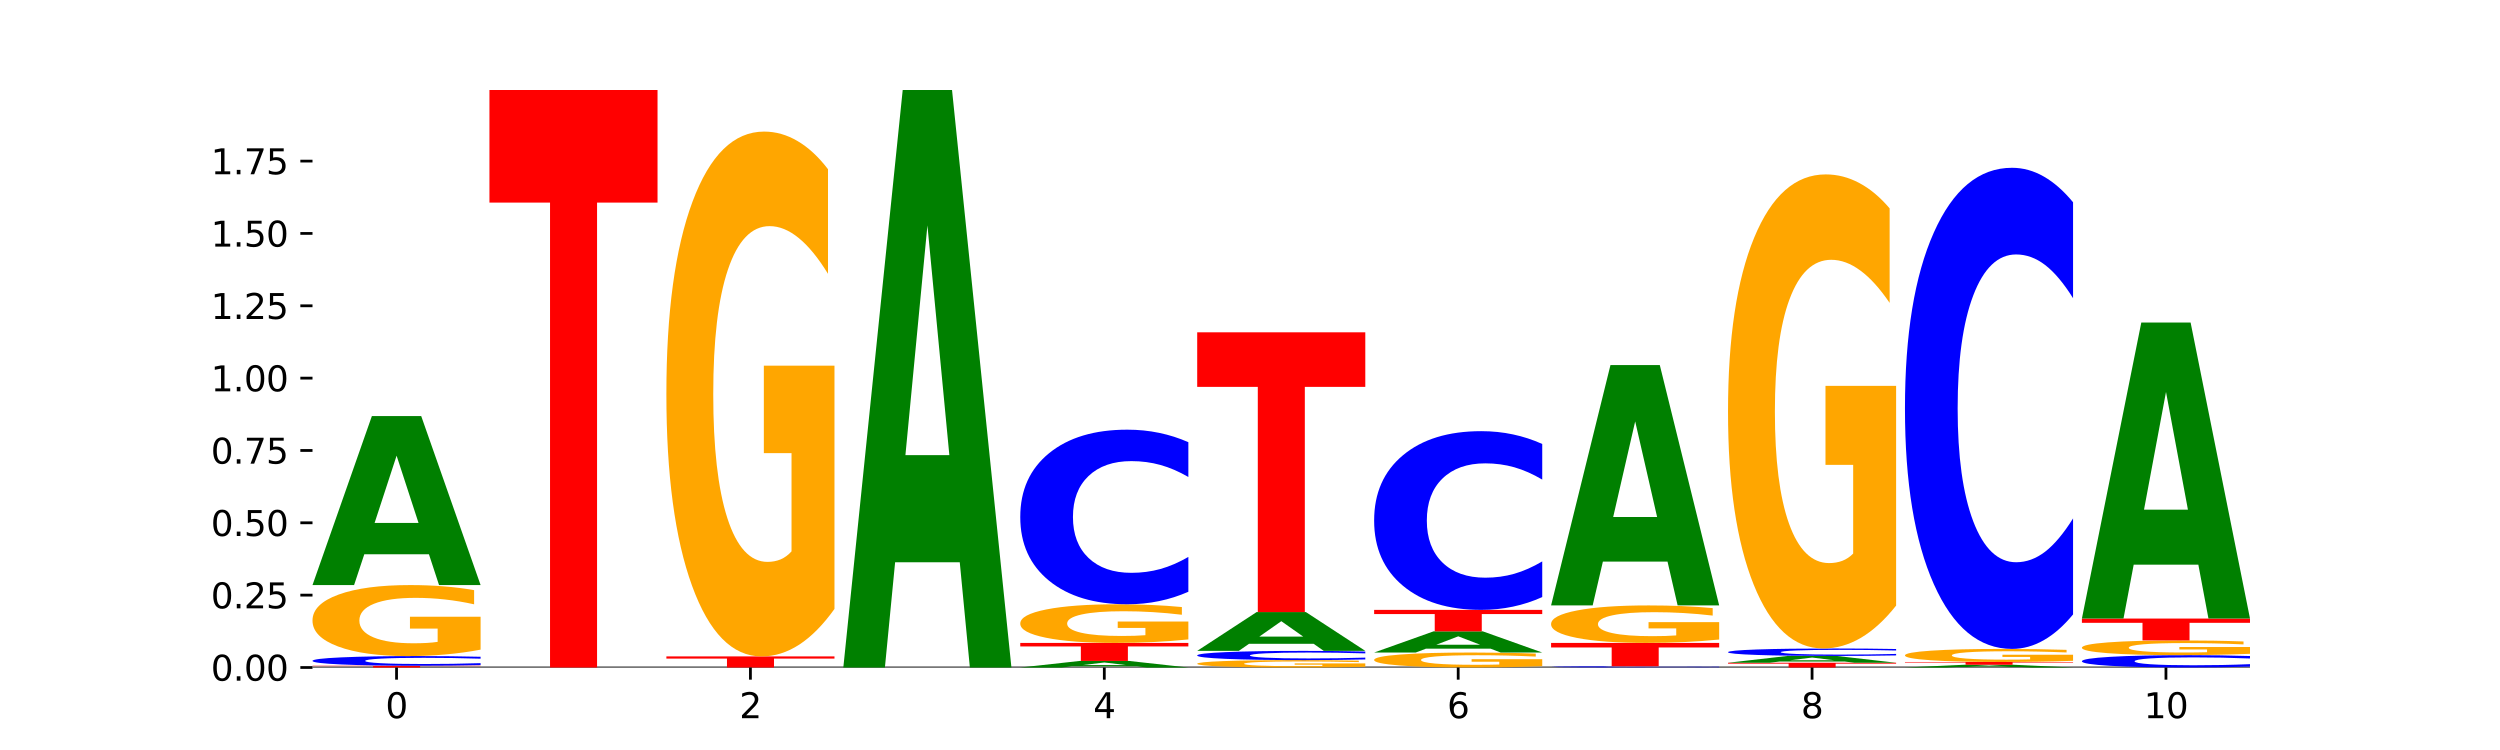 <?xml version="1.0" encoding="utf-8" standalone="no"?>
<!DOCTYPE svg PUBLIC "-//W3C//DTD SVG 1.1//EN"
  "http://www.w3.org/Graphics/SVG/1.1/DTD/svg11.dtd">
<svg xmlns:xlink="http://www.w3.org/1999/xlink" width="720pt" height="216pt" viewBox="0 0 720 216" xmlns="http://www.w3.org/2000/svg" version="1.1">
 <defs>
  <style type="text/css">*{stroke-linejoin: round; stroke-linecap: butt}</style>
 </defs>
 <g id="figure_1">
  <g id="patch_1">
   <path d="M 0 216 
L 720 216 
L 720 0 
L 0 0 
z
" style="fill: #ffffff"/>
  </g>
  <g id="axes_1">
   <g id="patch_2">
    <path d="M 90 192.24 
L 648 192.24 
L 648 25.92 
L 90 25.92 
z
" style="fill: #ffffff"/>
   </g>
   <g id="line2d_1">
    <path d="M 90 192.24 
L 648 192.24 
" clip-path="url(#p0ff4543376)" style="fill: none; stroke: #000000; stroke-width: 0.5; stroke-linecap: square"/>
   </g>
   <g id="patch_3">
    <path d="M 90 191.741 
L 138.411 191.741 
L 138.411 191.839 
L 120.994 191.839 
L 120.994 192.24 
L 107.45 192.24 
L 107.45 191.839 
L 90 191.839 
L 90 191.741 
z
" clip-path="url(#p0ff4543376)" style="fill: #ff0000"/>
   </g>
   <g id="patch_4">
    <path d="M 138.411 191.541 
Q 134.361 191.64 129.983 191.69 
Q 125.604 191.741 120.835 191.741 
Q 106.613 191.741 98.306 191.365 
Q 90 190.989 90 190.346 
Q 90 189.7 98.306 189.324 
Q 106.613 188.948 120.835 188.948 
Q 125.604 188.948 129.983 188.999 
Q 134.361 189.049 138.411 189.149 
L 138.411 189.705 
Q 134.325 189.574 130.361 189.513 
Q 126.397 189.451 122.018 189.451 
Q 114.163 189.451 109.662 189.69 
Q 105.173 189.927 105.173 190.346 
Q 105.173 190.762 109.662 191 
Q 114.163 191.238 122.018 191.238 
Q 126.397 191.238 130.361 191.177 
Q 134.325 191.115 138.411 190.984 
L 138.411 191.541 
z
" clip-path="url(#p0ff4543376)" style="fill: #0000ff"/>
   </g>
   <g id="patch_5">
    <path d="M 138.411 187.098 
Q 133.529 188.023 128.277 188.488 
Q 123.026 188.948 117.428 188.948 
Q 104.777 188.948 97.389 186.194 
Q 90 183.44 90 178.73 
Q 90 173.966 97.519 171.233 
Q 105.048 168.5 118.144 168.5 
Q 123.189 168.5 127.811 168.871 
Q 132.444 169.239 136.545 169.965 
L 136.545 174.042 
Q 132.313 173.108 128.126 172.648 
Q 123.938 172.183 119.728 172.183 
Q 111.938 172.183 107.717 173.881 
Q 103.497 175.575 103.497 178.73 
Q 103.497 181.856 107.566 183.563 
Q 111.634 185.265 119.12 185.265 
Q 121.16 185.265 122.907 185.168 
Q 124.654 185.066 126.042 184.855 
L 126.042 181.028 
L 118.068 181.028 
L 118.068 177.619 
L 138.411 177.619 
L 138.411 187.098 
z
" clip-path="url(#p0ff4543376)" style="fill: #ffa600"/>
   </g>
   <g id="patch_6">
    <path d="M 123.534 159.632 
L 104.916 159.632 
L 101.977 168.5 
L 90 168.5 
L 107.104 119.822 
L 121.307 119.822 
L 138.411 168.5 
L 126.444 168.5 
L 123.534 159.632 
z
M 107.886 150.598 
L 120.535 150.598 
L 114.22 131.235 
L 107.886 150.598 
z
" clip-path="url(#p0ff4543376)" style="fill: #008000"/>
   </g>
   <g id="patch_7">
    <path d="M 140.959 25.92 
L 189.37 25.92 
L 189.37 58.357 
L 171.953 58.357 
L 171.953 192.24 
L 158.409 192.24 
L 158.409 58.357 
L 140.959 58.357 
L 140.959 25.92 
z
" clip-path="url(#p0ff4543376)" style="fill: #ff0000"/>
   </g>
   <g id="patch_8">
    <path d="M 191.918 189.051 
L 240.329 189.051 
L 240.329 189.673 
L 222.912 189.673 
L 222.912 192.24 
L 209.368 192.24 
L 209.368 189.673 
L 191.918 189.673 
L 191.918 189.051 
z
" clip-path="url(#p0ff4543376)" style="fill: #ff0000"/>
   </g>
   <g id="patch_9">
    <path d="M 240.329 175.375 
Q 235.446 182.213 230.195 185.648 
Q 224.944 189.051 219.346 189.051 
Q 206.695 189.051 199.306 168.693 
Q 191.918 148.336 191.918 113.522 
Q 191.918 78.301 199.437 58.1 
Q 206.966 37.898 220.062 37.898 
Q 225.107 37.898 229.729 40.646 
Q 234.361 43.362 238.463 48.733 
L 238.463 78.863 
Q 234.231 71.963 230.043 68.56 
Q 225.855 65.125 221.646 65.125 
Q 213.856 65.125 209.635 77.677 
Q 205.415 90.198 205.415 113.522 
Q 205.415 136.627 209.483 149.241 
Q 213.552 161.824 221.038 161.824 
Q 223.078 161.824 224.825 161.106 
Q 226.571 160.357 227.96 158.796 
L 227.96 130.507 
L 219.986 130.507 
L 219.986 105.31 
L 240.329 105.31 
L 240.329 175.375 
z
" clip-path="url(#p0ff4543376)" style="fill: #ffa600"/>
   </g>
   <g id="patch_10">
    <path d="M 276.411 161.942 
L 257.793 161.942 
L 254.853 192.24 
L 242.877 192.24 
L 259.98 25.92 
L 274.184 25.92 
L 291.288 192.24 
L 279.321 192.24 
L 276.411 161.942 
z
M 260.762 131.073 
L 273.412 131.073 
L 267.097 64.916 
L 260.762 131.073 
z
" clip-path="url(#p0ff4543376)" style="fill: #008000"/>
   </g>
   <g id="patch_11">
    <path d="M 327.37 191.896 
L 308.752 191.896 
L 305.812 192.24 
L 293.836 192.24 
L 310.939 190.353 
L 325.143 190.353 
L 342.247 192.24 
L 330.28 192.24 
L 327.37 191.896 
z
M 311.721 191.546 
L 324.371 191.546 
L 318.056 190.796 
L 311.721 191.546 
z
" clip-path="url(#p0ff4543376)" style="fill: #008000"/>
   </g>
   <g id="patch_12">
    <path d="M 293.836 185.164 
L 342.247 185.164 
L 342.247 186.176 
L 324.83 186.176 
L 324.83 190.353 
L 311.286 190.353 
L 311.286 186.176 
L 293.836 186.176 
L 293.836 185.164 
z
" clip-path="url(#p0ff4543376)" style="fill: #ff0000"/>
   </g>
   <g id="patch_13">
    <path d="M 342.247 184.157 
Q 337.364 184.66 332.113 184.913 
Q 326.862 185.164 321.263 185.164 
Q 308.613 185.164 301.224 183.665 
Q 293.836 182.165 293.836 179.601 
Q 293.836 177.007 301.354 175.519 
Q 308.884 174.031 321.98 174.031 
Q 327.025 174.031 331.647 174.234 
Q 336.279 174.434 340.38 174.829 
L 340.38 177.049 
Q 336.149 176.54 331.961 176.29 
Q 327.773 176.037 323.564 176.037 
Q 315.774 176.037 311.553 176.961 
Q 307.333 177.883 307.333 179.601 
Q 307.333 181.303 311.401 182.232 
Q 315.47 183.159 322.956 183.159 
Q 324.996 183.159 326.742 183.106 
Q 328.489 183.051 329.878 182.936 
L 329.878 180.852 
L 321.904 180.852 
L 321.904 178.996 
L 342.247 178.996 
L 342.247 184.157 
z
" clip-path="url(#p0ff4543376)" style="fill: #ffa600"/>
   </g>
   <g id="patch_14">
    <path d="M 342.247 170.427 
Q 338.197 172.214 333.818 173.117 
Q 329.439 174.031 324.67 174.031 
Q 310.448 174.031 302.142 167.259 
Q 293.836 160.486 293.836 148.904 
Q 293.836 137.28 302.142 130.518 
Q 310.448 123.746 324.67 123.746 
Q 329.439 123.746 333.818 124.66 
Q 338.197 125.563 342.247 127.35 
L 342.247 137.374 
Q 338.16 135.006 334.196 133.905 
Q 330.232 132.803 325.853 132.803 
Q 317.998 132.803 313.498 137.093 
Q 309.009 141.373 309.009 148.904 
Q 309.009 156.404 313.498 160.694 
Q 317.998 164.974 325.853 164.974 
Q 330.232 164.974 334.196 163.872 
Q 338.16 162.761 342.247 160.393 
L 342.247 170.427 
z
" clip-path="url(#p0ff4543376)" style="fill: #0000ff"/>
   </g>
   <g id="patch_15">
    <path d="M 393.205 192.048 
Q 388.323 192.144 383.072 192.192 
Q 377.821 192.24 372.222 192.24 
Q 359.572 192.24 352.183 191.953 
Q 344.795 191.667 344.795 191.177 
Q 344.795 190.681 352.313 190.397 
Q 359.843 190.112 372.938 190.112 
Q 377.983 190.112 382.605 190.151 
Q 387.238 190.189 391.339 190.265 
L 391.339 190.689 
Q 387.108 190.592 382.92 190.544 
Q 378.732 190.496 374.522 190.496 
Q 366.732 190.496 362.512 190.672 
Q 358.291 190.849 358.291 191.177 
Q 358.291 191.502 362.36 191.68 
Q 366.429 191.857 373.915 191.857 
Q 375.955 191.857 377.701 191.847 
Q 379.448 191.836 380.837 191.814 
L 380.837 191.416 
L 372.862 191.416 
L 372.862 191.061 
L 393.205 191.061 
L 393.205 192.048 
z
" clip-path="url(#p0ff4543376)" style="fill: #ffa600"/>
   </g>
   <g id="patch_16">
    <path d="M 393.205 189.922 
Q 389.156 190.016 384.777 190.064 
Q 380.398 190.112 375.629 190.112 
Q 361.407 190.112 353.101 189.754 
Q 344.795 189.396 344.795 188.784 
Q 344.795 188.169 353.101 187.811 
Q 361.407 187.453 375.629 187.453 
Q 380.398 187.453 384.777 187.501 
Q 389.156 187.549 393.205 187.644 
L 393.205 188.174 
Q 389.119 188.049 385.155 187.99 
Q 381.191 187.932 376.812 187.932 
Q 368.957 187.932 364.457 188.159 
Q 359.968 188.385 359.968 188.784 
Q 359.968 189.18 364.457 189.407 
Q 368.957 189.633 376.812 189.633 
Q 381.191 189.633 385.155 189.575 
Q 389.119 189.516 393.205 189.391 
L 393.205 189.922 
z
" clip-path="url(#p0ff4543376)" style="fill: #0000ff"/>
   </g>
   <g id="patch_17">
    <path d="M 378.329 185.418 
L 359.711 185.418 
L 356.771 187.453 
L 344.795 187.453 
L 361.898 176.284 
L 376.102 176.284 
L 393.205 187.453 
L 381.239 187.453 
L 378.329 185.418 
z
M 362.68 183.345 
L 375.33 183.345 
L 369.015 178.903 
L 362.68 183.345 
z
" clip-path="url(#p0ff4543376)" style="fill: #008000"/>
   </g>
   <g id="patch_18">
    <path d="M 344.795 95.706 
L 393.205 95.706 
L 393.205 111.421 
L 375.789 111.421 
L 375.789 176.284 
L 362.245 176.284 
L 362.245 111.421 
L 344.795 111.421 
L 344.795 95.706 
z
" clip-path="url(#p0ff4543376)" style="fill: #ff0000"/>
   </g>
   <g id="patch_19">
    <path d="M 444.164 191.85 
Q 439.282 192.045 434.031 192.143 
Q 428.78 192.24 423.181 192.24 
Q 410.531 192.24 403.142 191.659 
Q 395.753 191.078 395.753 190.085 
Q 395.753 189.08 403.272 188.504 
Q 410.802 187.927 423.897 187.927 
Q 428.942 187.927 433.564 188.006 
Q 438.197 188.083 442.298 188.236 
L 442.298 189.096 
Q 438.067 188.899 433.879 188.802 
Q 429.691 188.704 425.481 188.704 
Q 417.691 188.704 413.471 189.062 
Q 409.25 189.42 409.25 190.085 
Q 409.25 190.744 413.319 191.104 
Q 417.388 191.463 424.874 191.463 
Q 426.914 191.463 428.66 191.443 
Q 430.407 191.421 431.796 191.377 
L 431.796 190.57 
L 423.821 190.57 
L 423.821 189.851 
L 444.164 189.851 
L 444.164 191.85 
z
" clip-path="url(#p0ff4543376)" style="fill: #ffa600"/>
   </g>
   <g id="patch_20">
    <path d="M 429.288 186.817 
L 410.67 186.817 
L 407.73 187.927 
L 395.753 187.927 
L 412.857 181.833 
L 427.061 181.833 
L 444.164 187.927 
L 432.198 187.927 
L 429.288 186.817 
z
M 413.639 185.686 
L 426.289 185.686 
L 419.974 183.262 
L 413.639 185.686 
z
" clip-path="url(#p0ff4543376)" style="fill: #008000"/>
   </g>
   <g id="patch_21">
    <path d="M 395.753 175.645 
L 444.164 175.645 
L 444.164 176.852 
L 426.748 176.852 
L 426.748 181.833 
L 413.204 181.833 
L 413.204 176.852 
L 395.753 176.852 
L 395.753 175.645 
z
" clip-path="url(#p0ff4543376)" style="fill: #ff0000"/>
   </g>
   <g id="patch_22">
    <path d="M 444.164 171.956 
Q 440.115 173.785 435.736 174.71 
Q 431.357 175.645 426.588 175.645 
Q 412.366 175.645 404.06 168.713 
Q 395.753 161.781 395.753 149.926 
Q 395.753 138.028 404.06 131.107 
Q 412.366 124.174 426.588 124.174 
Q 431.357 124.174 435.736 125.11 
Q 440.115 126.035 444.164 127.864 
L 444.164 138.124 
Q 440.078 135.7 436.114 134.573 
Q 432.15 133.446 427.771 133.446 
Q 419.916 133.446 415.415 137.837 
Q 410.927 142.217 410.927 149.926 
Q 410.927 157.602 415.415 161.994 
Q 419.916 166.374 427.771 166.374 
Q 432.15 166.374 436.114 165.247 
Q 440.078 164.109 444.164 161.685 
L 444.164 171.956 
z
" clip-path="url(#p0ff4543376)" style="fill: #0000ff"/>
   </g>
   <g id="patch_23">
    <path d="M 495.123 192.214 
Q 491.074 192.227 486.695 192.233 
Q 482.316 192.24 477.547 192.24 
Q 463.325 192.24 455.019 192.192 
Q 446.712 192.143 446.712 192.06 
Q 446.712 191.977 455.019 191.929 
Q 463.325 191.88 477.547 191.88 
Q 482.316 191.88 486.695 191.887 
Q 491.074 191.893 495.123 191.906 
L 495.123 191.978 
Q 491.037 191.961 487.073 191.953 
Q 483.109 191.945 478.73 191.945 
Q 470.875 191.945 466.374 191.976 
Q 461.886 192.006 461.886 192.06 
Q 461.886 192.114 466.374 192.145 
Q 470.875 192.175 478.73 192.175 
Q 483.109 192.175 487.073 192.167 
Q 491.037 192.159 495.123 192.142 
L 495.123 192.214 
z
" clip-path="url(#p0ff4543376)" style="fill: #0000ff"/>
   </g>
   <g id="patch_24">
    <path d="M 446.712 185.161 
L 495.123 185.161 
L 495.123 186.471 
L 477.707 186.471 
L 477.707 191.88 
L 464.163 191.88 
L 464.163 186.471 
L 446.712 186.471 
L 446.712 185.161 
z
" clip-path="url(#p0ff4543376)" style="fill: #ff0000"/>
   </g>
   <g id="patch_25">
    <path d="M 495.123 184.184 
Q 490.241 184.672 484.99 184.918 
Q 479.739 185.161 474.14 185.161 
Q 461.489 185.161 454.101 183.707 
Q 446.712 182.252 446.712 179.765 
Q 446.712 177.249 454.231 175.805 
Q 461.761 174.362 474.856 174.362 
Q 479.901 174.362 484.523 174.559 
Q 489.156 174.753 493.257 175.136 
L 493.257 177.289 
Q 489.026 176.796 484.838 176.553 
Q 480.65 176.307 476.44 176.307 
Q 468.65 176.307 464.43 177.204 
Q 460.209 178.099 460.209 179.765 
Q 460.209 181.416 464.278 182.317 
Q 468.346 183.216 475.833 183.216 
Q 477.872 183.216 479.619 183.164 
Q 481.366 183.111 482.755 182.999 
L 482.755 180.978 
L 474.78 180.978 
L 474.78 179.178 
L 495.123 179.178 
L 495.123 184.184 
z
" clip-path="url(#p0ff4543376)" style="fill: #ffa600"/>
   </g>
   <g id="patch_26">
    <path d="M 480.247 161.75 
L 461.629 161.75 
L 458.689 174.362 
L 446.712 174.362 
L 463.816 105.131 
L 478.02 105.131 
L 495.123 174.362 
L 483.157 174.362 
L 480.247 161.75 
z
M 464.598 148.901 
L 477.248 148.901 
L 470.933 121.363 
L 464.598 148.901 
z
" clip-path="url(#p0ff4543376)" style="fill: #008000"/>
   </g>
   <g id="patch_27">
    <path d="M 497.671 190.871 
L 546.082 190.871 
L 546.082 191.138 
L 528.666 191.138 
L 528.666 192.24 
L 515.122 192.24 
L 515.122 191.138 
L 497.671 191.138 
L 497.671 190.871 
z
" clip-path="url(#p0ff4543376)" style="fill: #ff0000"/>
   </g>
   <g id="patch_28">
    <path d="M 531.206 190.514 
L 512.587 190.514 
L 509.648 190.871 
L 497.671 190.871 
L 514.775 188.915 
L 528.979 188.915 
L 546.082 190.871 
L 534.116 190.871 
L 531.206 190.514 
z
M 515.557 190.151 
L 528.206 190.151 
L 521.892 189.373 
L 515.557 190.151 
z
" clip-path="url(#p0ff4543376)" style="fill: #008000"/>
   </g>
   <g id="patch_29">
    <path d="M 546.082 188.76 
Q 542.033 188.837 537.654 188.876 
Q 533.275 188.915 528.506 188.915 
Q 514.284 188.915 505.978 188.625 
Q 497.671 188.335 497.671 187.839 
Q 497.671 187.342 505.978 187.053 
Q 514.284 186.763 528.506 186.763 
Q 533.275 186.763 537.654 186.802 
Q 542.033 186.841 546.082 186.917 
L 546.082 187.346 
Q 541.996 187.245 538.032 187.198 
Q 534.068 187.151 529.689 187.151 
Q 521.834 187.151 517.333 187.334 
Q 512.845 187.517 512.845 187.839 
Q 512.845 188.16 517.333 188.344 
Q 521.834 188.527 529.689 188.527 
Q 534.068 188.527 538.032 188.48 
Q 541.996 188.432 546.082 188.331 
L 546.082 188.76 
z
" clip-path="url(#p0ff4543376)" style="fill: #0000ff"/>
   </g>
   <g id="patch_30">
    <path d="M 546.082 174.41 
Q 541.2 180.586 535.949 183.689 
Q 530.697 186.763 525.099 186.763 
Q 512.448 186.763 505.06 168.374 
Q 497.671 149.985 497.671 118.538 
Q 497.671 86.725 505.19 68.477 
Q 512.72 50.229 525.815 50.229 
Q 530.86 50.229 535.482 52.711 
Q 540.115 55.165 544.216 60.016 
L 544.216 87.233 
Q 539.985 81 535.797 77.925 
Q 531.609 74.823 527.399 74.823 
Q 519.609 74.823 515.389 86.161 
Q 511.168 97.47 511.168 118.538 
Q 511.168 139.409 515.237 150.803 
Q 519.305 162.169 526.792 162.169 
Q 528.831 162.169 530.578 161.521 
Q 532.325 160.844 533.714 159.434 
L 533.714 133.881 
L 525.739 133.881 
L 525.739 111.121 
L 546.082 111.121 
L 546.082 174.41 
z
" clip-path="url(#p0ff4543376)" style="fill: #ffa600"/>
   </g>
   <g id="patch_31">
    <path d="M 582.164 192.096 
L 563.546 192.096 
L 560.607 192.24 
L 548.63 192.24 
L 565.734 191.447 
L 579.937 191.447 
L 597.041 192.24 
L 585.074 192.24 
L 582.164 192.096 
z
M 566.516 191.948 
L 579.165 191.948 
L 572.85 191.633 
L 566.516 191.948 
z
" clip-path="url(#p0ff4543376)" style="fill: #008000"/>
   </g>
   <g id="patch_32">
    <path d="M 548.63 190.654 
L 597.041 190.654 
L 597.041 190.809 
L 579.624 190.809 
L 579.624 191.447 
L 566.081 191.447 
L 566.081 190.809 
L 548.63 190.809 
L 548.63 190.654 
z
" clip-path="url(#p0ff4543376)" style="fill: #ff0000"/>
   </g>
   <g id="patch_33">
    <path d="M 597.041 190.313 
Q 592.159 190.484 586.908 190.569 
Q 581.656 190.654 576.058 190.654 
Q 563.407 190.654 556.019 190.147 
Q 548.63 189.639 548.63 188.772 
Q 548.63 187.894 556.149 187.391 
Q 563.679 186.888 576.774 186.888 
Q 581.819 186.888 586.441 186.956 
Q 591.074 187.024 595.175 187.158 
L 595.175 187.908 
Q 590.944 187.736 586.756 187.652 
Q 582.568 187.566 578.358 187.566 
Q 570.568 187.566 566.348 187.879 
Q 562.127 188.191 562.127 188.772 
Q 562.127 189.348 566.196 189.662 
Q 570.264 189.976 577.75 189.976 
Q 579.79 189.976 581.537 189.958 
Q 583.284 189.939 584.673 189.9 
L 584.673 189.195 
L 576.698 189.195 
L 576.698 188.567 
L 597.041 188.567 
L 597.041 190.313 
z
" clip-path="url(#p0ff4543376)" style="fill: #ffa600"/>
   </g>
   <g id="patch_34">
    <path d="M 597.041 176.955 
Q 592.992 181.879 588.613 184.369 
Q 584.234 186.888 579.465 186.888 
Q 565.243 186.888 556.936 168.225 
Q 548.63 149.563 548.63 117.648 
Q 548.63 85.619 556.936 66.985 
Q 565.243 48.323 579.465 48.323 
Q 584.234 48.323 588.613 50.842 
Q 592.992 53.332 597.041 58.255 
L 597.041 85.877 
Q 592.955 79.351 588.991 76.317 
Q 585.027 73.283 580.648 73.283 
Q 572.793 73.283 568.292 85.104 
Q 563.804 96.897 563.804 117.648 
Q 563.804 138.314 568.292 150.136 
Q 572.793 161.928 580.648 161.928 
Q 585.027 161.928 588.991 158.894 
Q 592.955 155.832 597.041 149.305 
L 597.041 176.955 
z
" clip-path="url(#p0ff4543376)" style="fill: #0000ff"/>
   </g>
   <g id="patch_35">
    <path d="M 648 191.985 
Q 643.951 192.111 639.572 192.175 
Q 635.193 192.24 630.424 192.24 
Q 616.202 192.24 607.895 191.761 
Q 599.589 191.282 599.589 190.462 
Q 599.589 189.64 607.895 189.161 
Q 616.202 188.682 630.424 188.682 
Q 635.193 188.682 639.572 188.747 
Q 643.951 188.811 648 188.937 
L 648 189.646 
Q 643.914 189.479 639.95 189.401 
Q 635.986 189.323 631.607 189.323 
Q 623.752 189.323 619.251 189.627 
Q 614.762 189.929 614.762 190.462 
Q 614.762 190.993 619.251 191.296 
Q 623.752 191.599 631.607 191.599 
Q 635.986 191.599 639.95 191.521 
Q 643.914 191.443 648 191.275 
L 648 191.985 
z
" clip-path="url(#p0ff4543376)" style="fill: #0000ff"/>
   </g>
   <g id="patch_36">
    <path d="M 648 188.298 
Q 643.118 188.49 637.866 188.587 
Q 632.615 188.682 627.017 188.682 
Q 614.366 188.682 606.978 188.111 
Q 599.589 187.539 599.589 186.562 
Q 599.589 185.574 607.108 185.007 
Q 614.637 184.44 627.733 184.44 
Q 632.778 184.44 637.4 184.517 
Q 642.033 184.593 646.134 184.744 
L 646.134 185.59 
Q 641.903 185.396 637.715 185.301 
Q 633.527 185.204 629.317 185.204 
Q 621.527 185.204 617.306 185.556 
Q 613.086 185.908 613.086 186.562 
Q 613.086 187.211 617.155 187.565 
Q 621.223 187.918 628.709 187.918 
Q 630.749 187.918 632.496 187.898 
Q 634.243 187.877 635.631 187.833 
L 635.631 187.039 
L 627.657 187.039 
L 627.657 186.332 
L 648 186.332 
L 648 188.298 
z
" clip-path="url(#p0ff4543376)" style="fill: #ffa600"/>
   </g>
   <g id="patch_37">
    <path d="M 599.589 178.145 
L 648 178.145 
L 648 179.373 
L 630.583 179.373 
L 630.583 184.44 
L 617.04 184.44 
L 617.04 179.373 
L 599.589 179.373 
L 599.589 178.145 
z
" clip-path="url(#p0ff4543376)" style="fill: #ff0000"/>
   </g>
   <g id="patch_38">
    <path d="M 633.123 162.615 
L 614.505 162.615 
L 611.566 178.145 
L 599.589 178.145 
L 616.693 92.894 
L 630.896 92.894 
L 648 178.145 
L 636.033 178.145 
L 633.123 162.615 
z
M 617.475 146.793 
L 630.124 146.793 
L 623.809 112.882 
L 617.475 146.793 
z
" clip-path="url(#p0ff4543376)" style="fill: #008000"/>
   </g>
   <g id="matplotlib.axis_1">
    <g id="xtick_1">
     <g id="line2d_2">
      <defs>
       <path id="m4aa1432391" d="M 0 0 
L 0 3.5 
" style="stroke: #000000; stroke-width: 0.8"/>
      </defs>
      <g>
       <use xlink:href="#m4aa1432391" x="114.205" y="192.24" style="stroke: #000000; stroke-width: 0.8"/>
      </g>
     </g>
     <g id="text_1">
      <!-- 0 -->
      <g transform="translate(111.024 206.838) scale(0.1 -0.1)">
       <defs>
        <path id="DejaVuSans-30" d="M 2034 4250 
Q 1547 4250 1301 3770 
Q 1056 3291 1056 2328 
Q 1056 1369 1301 889 
Q 1547 409 2034 409 
Q 2525 409 2770 889 
Q 3016 1369 3016 2328 
Q 3016 3291 2770 3770 
Q 2525 4250 2034 4250 
z
M 2034 4750 
Q 2819 4750 3233 4129 
Q 3647 3509 3647 2328 
Q 3647 1150 3233 529 
Q 2819 -91 2034 -91 
Q 1250 -91 836 529 
Q 422 1150 422 2328 
Q 422 3509 836 4129 
Q 1250 4750 2034 4750 
z
" transform="scale(0.016)"/>
       </defs>
       <use xlink:href="#DejaVuSans-30"/>
      </g>
     </g>
    </g>
    <g id="xtick_2">
     <g id="line2d_3">
      <g>
       <use xlink:href="#m4aa1432391" x="216.123" y="192.24" style="stroke: #000000; stroke-width: 0.8"/>
      </g>
     </g>
     <g id="text_2">
      <!-- 2 -->
      <g transform="translate(212.942 206.838) scale(0.1 -0.1)">
       <defs>
        <path id="DejaVuSans-32" d="M 1228 531 
L 3431 531 
L 3431 0 
L 469 0 
L 469 531 
Q 828 903 1448 1529 
Q 2069 2156 2228 2338 
Q 2531 2678 2651 2914 
Q 2772 3150 2772 3378 
Q 2772 3750 2511 3984 
Q 2250 4219 1831 4219 
Q 1534 4219 1204 4116 
Q 875 4013 500 3803 
L 500 4441 
Q 881 4594 1212 4672 
Q 1544 4750 1819 4750 
Q 2544 4750 2975 4387 
Q 3406 4025 3406 3419 
Q 3406 3131 3298 2873 
Q 3191 2616 2906 2266 
Q 2828 2175 2409 1742 
Q 1991 1309 1228 531 
z
" transform="scale(0.016)"/>
       </defs>
       <use xlink:href="#DejaVuSans-32"/>
      </g>
     </g>
    </g>
    <g id="xtick_3">
     <g id="line2d_4">
      <g>
       <use xlink:href="#m4aa1432391" x="318.041" y="192.24" style="stroke: #000000; stroke-width: 0.8"/>
      </g>
     </g>
     <g id="text_3">
      <!-- 4 -->
      <g transform="translate(314.86 206.838) scale(0.1 -0.1)">
       <defs>
        <path id="DejaVuSans-34" d="M 2419 4116 
L 825 1625 
L 2419 1625 
L 2419 4116 
z
M 2253 4666 
L 3047 4666 
L 3047 1625 
L 3713 1625 
L 3713 1100 
L 3047 1100 
L 3047 0 
L 2419 0 
L 2419 1100 
L 313 1100 
L 313 1709 
L 2253 4666 
z
" transform="scale(0.016)"/>
       </defs>
       <use xlink:href="#DejaVuSans-34"/>
      </g>
     </g>
    </g>
    <g id="xtick_4">
     <g id="line2d_5">
      <g>
       <use xlink:href="#m4aa1432391" x="419.959" y="192.24" style="stroke: #000000; stroke-width: 0.8"/>
      </g>
     </g>
     <g id="text_4">
      <!-- 6 -->
      <g transform="translate(416.778 206.838) scale(0.1 -0.1)">
       <defs>
        <path id="DejaVuSans-36" d="M 2113 2584 
Q 1688 2584 1439 2293 
Q 1191 2003 1191 1497 
Q 1191 994 1439 701 
Q 1688 409 2113 409 
Q 2538 409 2786 701 
Q 3034 994 3034 1497 
Q 3034 2003 2786 2293 
Q 2538 2584 2113 2584 
z
M 3366 4563 
L 3366 3988 
Q 3128 4100 2886 4159 
Q 2644 4219 2406 4219 
Q 1781 4219 1451 3797 
Q 1122 3375 1075 2522 
Q 1259 2794 1537 2939 
Q 1816 3084 2150 3084 
Q 2853 3084 3261 2657 
Q 3669 2231 3669 1497 
Q 3669 778 3244 343 
Q 2819 -91 2113 -91 
Q 1303 -91 875 529 
Q 447 1150 447 2328 
Q 447 3434 972 4092 
Q 1497 4750 2381 4750 
Q 2619 4750 2861 4703 
Q 3103 4656 3366 4563 
z
" transform="scale(0.016)"/>
       </defs>
       <use xlink:href="#DejaVuSans-36"/>
      </g>
     </g>
    </g>
    <g id="xtick_5">
     <g id="line2d_6">
      <g>
       <use xlink:href="#m4aa1432391" x="521.877" y="192.24" style="stroke: #000000; stroke-width: 0.8"/>
      </g>
     </g>
     <g id="text_5">
      <!-- 8 -->
      <g transform="translate(518.695 206.838) scale(0.1 -0.1)">
       <defs>
        <path id="DejaVuSans-38" d="M 2034 2216 
Q 1584 2216 1326 1975 
Q 1069 1734 1069 1313 
Q 1069 891 1326 650 
Q 1584 409 2034 409 
Q 2484 409 2743 651 
Q 3003 894 3003 1313 
Q 3003 1734 2745 1975 
Q 2488 2216 2034 2216 
z
M 1403 2484 
Q 997 2584 770 2862 
Q 544 3141 544 3541 
Q 544 4100 942 4425 
Q 1341 4750 2034 4750 
Q 2731 4750 3128 4425 
Q 3525 4100 3525 3541 
Q 3525 3141 3298 2862 
Q 3072 2584 2669 2484 
Q 3125 2378 3379 2068 
Q 3634 1759 3634 1313 
Q 3634 634 3220 271 
Q 2806 -91 2034 -91 
Q 1263 -91 848 271 
Q 434 634 434 1313 
Q 434 1759 690 2068 
Q 947 2378 1403 2484 
z
M 1172 3481 
Q 1172 3119 1398 2916 
Q 1625 2713 2034 2713 
Q 2441 2713 2670 2916 
Q 2900 3119 2900 3481 
Q 2900 3844 2670 4047 
Q 2441 4250 2034 4250 
Q 1625 4250 1398 4047 
Q 1172 3844 1172 3481 
z
" transform="scale(0.016)"/>
       </defs>
       <use xlink:href="#DejaVuSans-38"/>
      </g>
     </g>
    </g>
    <g id="xtick_6">
     <g id="line2d_7">
      <g>
       <use xlink:href="#m4aa1432391" x="623.795" y="192.24" style="stroke: #000000; stroke-width: 0.8"/>
      </g>
     </g>
     <g id="text_6">
      <!-- 10 -->
      <g transform="translate(617.432 206.838) scale(0.1 -0.1)">
       <defs>
        <path id="DejaVuSans-31" d="M 794 531 
L 1825 531 
L 1825 4091 
L 703 3866 
L 703 4441 
L 1819 4666 
L 2450 4666 
L 2450 531 
L 3481 531 
L 3481 0 
L 794 0 
L 794 531 
z
" transform="scale(0.016)"/>
       </defs>
       <use xlink:href="#DejaVuSans-31"/>
       <use xlink:href="#DejaVuSans-30" x="63.623"/>
      </g>
     </g>
    </g>
   </g>
   <g id="matplotlib.axis_2">
    <g id="ytick_1">
     <g id="line2d_8">
      <defs>
       <path id="m8313bbdbb8" d="M 0 0 
L -3.5 0 
" style="stroke: #000000; stroke-width: 0.8"/>
      </defs>
      <g>
       <use xlink:href="#m8313bbdbb8" x="90" y="192.24" style="stroke: #000000; stroke-width: 0.8"/>
      </g>
     </g>
     <g id="text_7">
      <!-- 0.00 -->
      <g transform="translate(60.734 196.039) scale(0.1 -0.1)">
       <defs>
        <path id="DejaVuSans-2e" d="M 684 794 
L 1344 794 
L 1344 0 
L 684 0 
L 684 794 
z
" transform="scale(0.016)"/>
       </defs>
       <use xlink:href="#DejaVuSans-30"/>
       <use xlink:href="#DejaVuSans-2e" x="63.623"/>
       <use xlink:href="#DejaVuSans-30" x="95.41"/>
       <use xlink:href="#DejaVuSans-30" x="159.033"/>
      </g>
     </g>
    </g>
    <g id="ytick_2">
     <g id="line2d_9">
      <g>
       <use xlink:href="#m8313bbdbb8" x="90" y="171.405" style="stroke: #000000; stroke-width: 0.8"/>
      </g>
     </g>
     <g id="text_8">
      <!-- 0.25 -->
      <g transform="translate(60.734 175.204) scale(0.1 -0.1)">
       <defs>
        <path id="DejaVuSans-35" d="M 691 4666 
L 3169 4666 
L 3169 4134 
L 1269 4134 
L 1269 2991 
Q 1406 3038 1543 3061 
Q 1681 3084 1819 3084 
Q 2600 3084 3056 2656 
Q 3513 2228 3513 1497 
Q 3513 744 3044 326 
Q 2575 -91 1722 -91 
Q 1428 -91 1123 -41 
Q 819 9 494 109 
L 494 744 
Q 775 591 1075 516 
Q 1375 441 1709 441 
Q 2250 441 2565 725 
Q 2881 1009 2881 1497 
Q 2881 1984 2565 2268 
Q 2250 2553 1709 2553 
Q 1456 2553 1204 2497 
Q 953 2441 691 2322 
L 691 4666 
z
" transform="scale(0.016)"/>
       </defs>
       <use xlink:href="#DejaVuSans-30"/>
       <use xlink:href="#DejaVuSans-2e" x="63.623"/>
       <use xlink:href="#DejaVuSans-32" x="95.41"/>
       <use xlink:href="#DejaVuSans-35" x="159.033"/>
      </g>
     </g>
    </g>
    <g id="ytick_3">
     <g id="line2d_10">
      <g>
       <use xlink:href="#m8313bbdbb8" x="90" y="150.57" style="stroke: #000000; stroke-width: 0.8"/>
      </g>
     </g>
     <g id="text_9">
      <!-- 0.50 -->
      <g transform="translate(60.734 154.369) scale(0.1 -0.1)">
       <use xlink:href="#DejaVuSans-30"/>
       <use xlink:href="#DejaVuSans-2e" x="63.623"/>
       <use xlink:href="#DejaVuSans-35" x="95.41"/>
       <use xlink:href="#DejaVuSans-30" x="159.033"/>
      </g>
     </g>
    </g>
    <g id="ytick_4">
     <g id="line2d_11">
      <g>
       <use xlink:href="#m8313bbdbb8" x="90" y="129.735" style="stroke: #000000; stroke-width: 0.8"/>
      </g>
     </g>
     <g id="text_10">
      <!-- 0.75 -->
      <g transform="translate(60.734 133.534) scale(0.1 -0.1)">
       <defs>
        <path id="DejaVuSans-37" d="M 525 4666 
L 3525 4666 
L 3525 4397 
L 1831 0 
L 1172 0 
L 2766 4134 
L 525 4134 
L 525 4666 
z
" transform="scale(0.016)"/>
       </defs>
       <use xlink:href="#DejaVuSans-30"/>
       <use xlink:href="#DejaVuSans-2e" x="63.623"/>
       <use xlink:href="#DejaVuSans-37" x="95.41"/>
       <use xlink:href="#DejaVuSans-35" x="159.033"/>
      </g>
     </g>
    </g>
    <g id="ytick_5">
     <g id="line2d_12">
      <g>
       <use xlink:href="#m8313bbdbb8" x="90" y="108.9" style="stroke: #000000; stroke-width: 0.8"/>
      </g>
     </g>
     <g id="text_11">
      <!-- 1.00 -->
      <g transform="translate(60.734 112.699) scale(0.1 -0.1)">
       <use xlink:href="#DejaVuSans-31"/>
       <use xlink:href="#DejaVuSans-2e" x="63.623"/>
       <use xlink:href="#DejaVuSans-30" x="95.41"/>
       <use xlink:href="#DejaVuSans-30" x="159.033"/>
      </g>
     </g>
    </g>
    <g id="ytick_6">
     <g id="line2d_13">
      <g>
       <use xlink:href="#m8313bbdbb8" x="90" y="88.065" style="stroke: #000000; stroke-width: 0.8"/>
      </g>
     </g>
     <g id="text_12">
      <!-- 1.25 -->
      <g transform="translate(60.734 91.864) scale(0.1 -0.1)">
       <use xlink:href="#DejaVuSans-31"/>
       <use xlink:href="#DejaVuSans-2e" x="63.623"/>
       <use xlink:href="#DejaVuSans-32" x="95.41"/>
       <use xlink:href="#DejaVuSans-35" x="159.033"/>
      </g>
     </g>
    </g>
    <g id="ytick_7">
     <g id="line2d_14">
      <g>
       <use xlink:href="#m8313bbdbb8" x="90" y="67.23" style="stroke: #000000; stroke-width: 0.8"/>
      </g>
     </g>
     <g id="text_13">
      <!-- 1.50 -->
      <g transform="translate(60.734 71.029) scale(0.1 -0.1)">
       <use xlink:href="#DejaVuSans-31"/>
       <use xlink:href="#DejaVuSans-2e" x="63.623"/>
       <use xlink:href="#DejaVuSans-35" x="95.41"/>
       <use xlink:href="#DejaVuSans-30" x="159.033"/>
      </g>
     </g>
    </g>
    <g id="ytick_8">
     <g id="line2d_15">
      <g>
       <use xlink:href="#m8313bbdbb8" x="90" y="46.395" style="stroke: #000000; stroke-width: 0.8"/>
      </g>
     </g>
     <g id="text_14">
      <!-- 1.75 -->
      <g transform="translate(60.734 50.194) scale(0.1 -0.1)">
       <use xlink:href="#DejaVuSans-31"/>
       <use xlink:href="#DejaVuSans-2e" x="63.623"/>
       <use xlink:href="#DejaVuSans-37" x="95.41"/>
       <use xlink:href="#DejaVuSans-35" x="159.033"/>
      </g>
     </g>
    </g>
   </g>
  </g>
 </g>
 <defs>
  <clipPath id="p0ff4543376">
   <rect x="90" y="25.92" width="558" height="166.32"/>
  </clipPath>
 </defs>
</svg>
